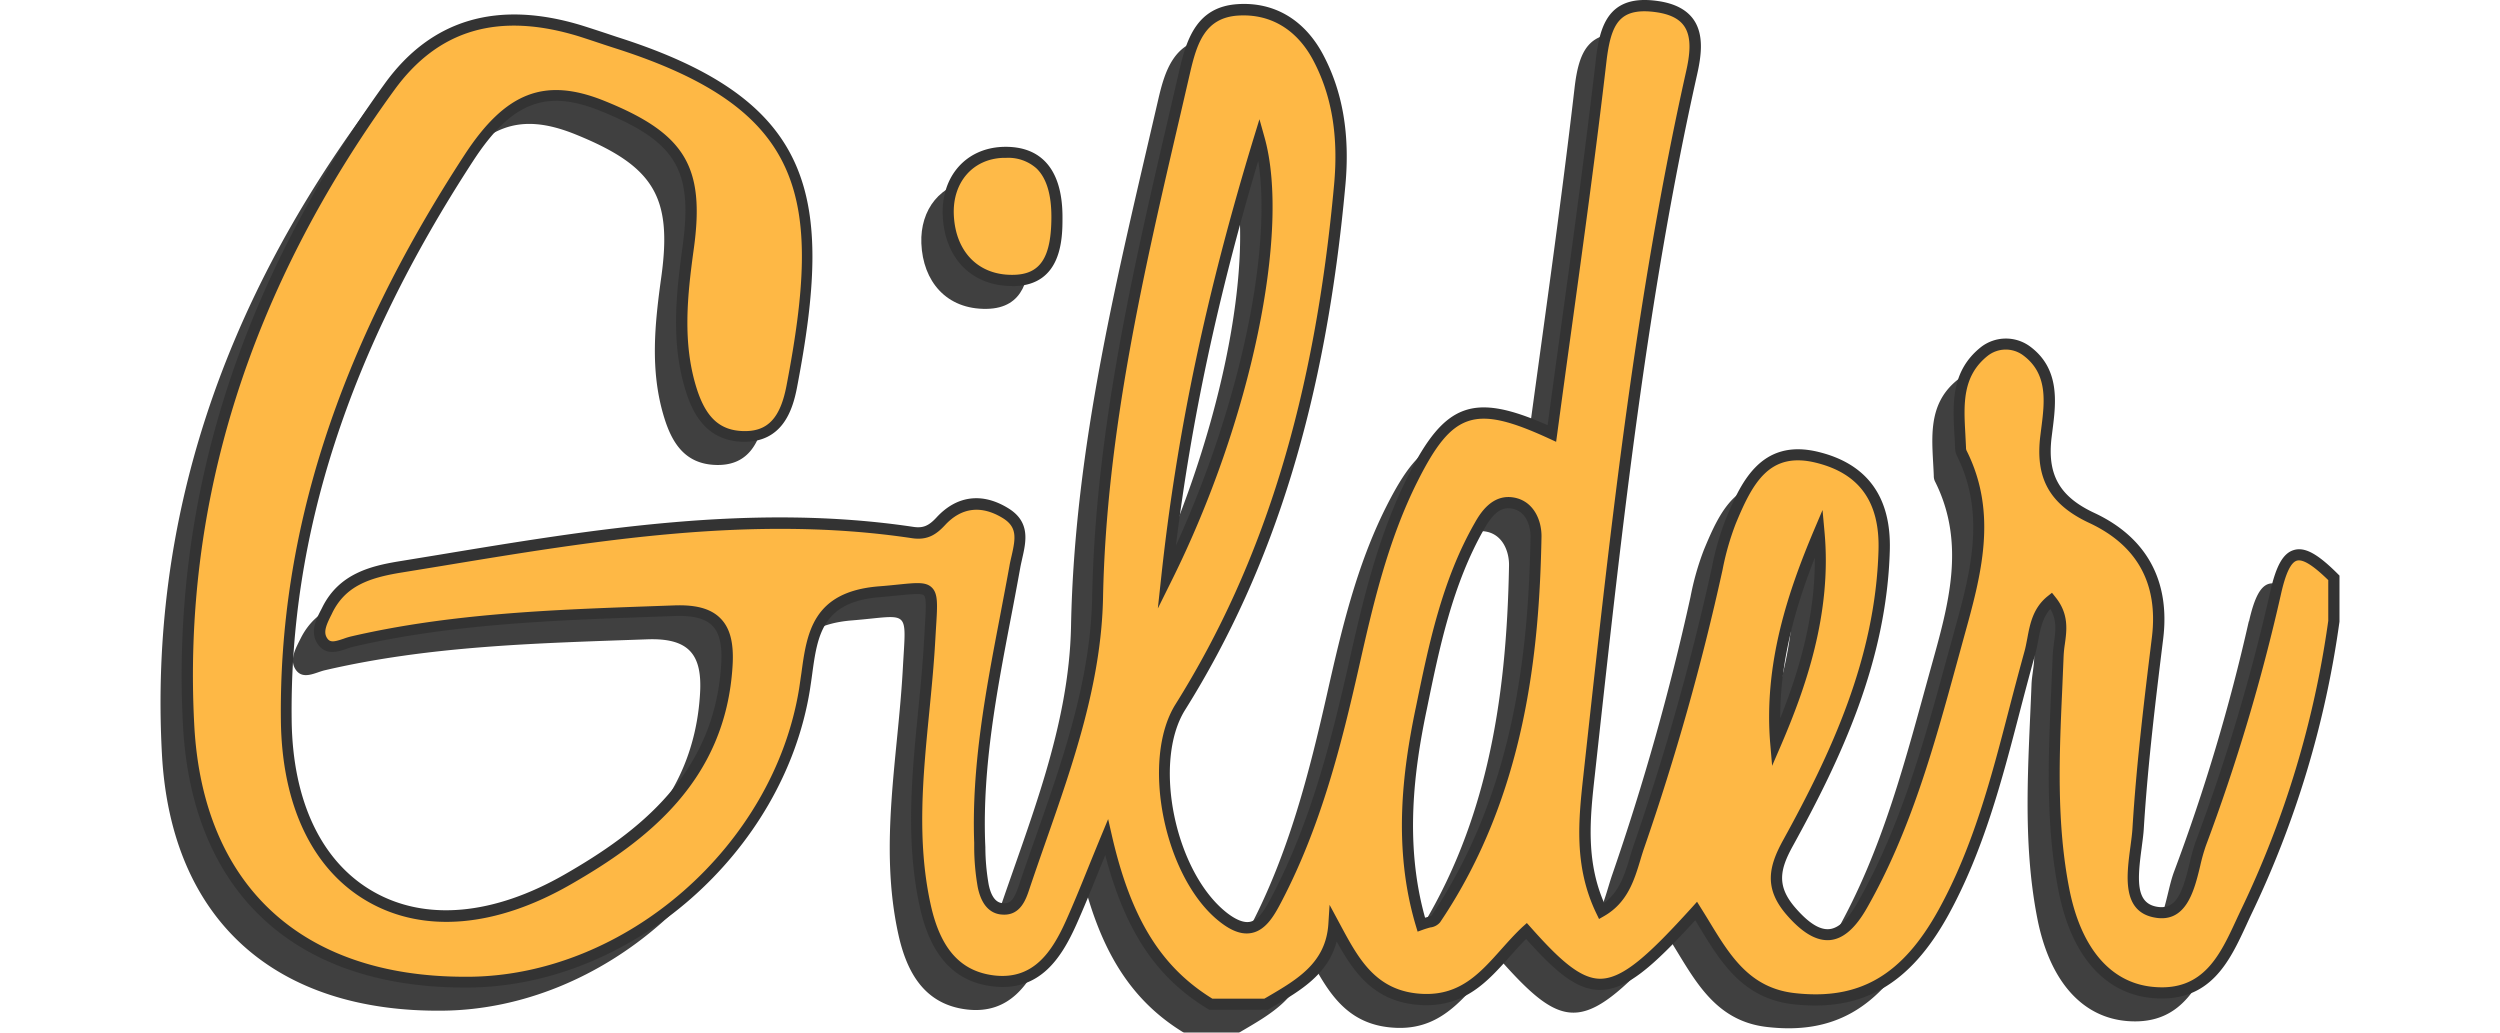 <svg xmlns="http://www.w3.org/2000/svg" xmlns:xlink="http://www.w3.org/1999/xlink" width="541.234" height="223.574" viewBox="0 0 541.234 223.574">
  <defs>
    <clipPath id="clip-path">
      <rect id="Rectangle_18" data-name="Rectangle 18" width="541.234" height="223.574" transform="translate(0 0)" fill="#fff" stroke="#707070" stroke-width="1"/>
    </clipPath>
  </defs>
  <g id="Mask_Group_6" data-name="Mask Group 6" clip-path="url(#clip-path)">
    <g id="typo-logo-large" transform="translate(34.755 0)">
      <g id="Group_9" data-name="Group 9" transform="translate(0 7.337)" opacity="0.75">
        <g id="Group_8" data-name="Group 8">
          <path id="Path_16" data-name="Path 16" d="M200.347,56.193c-.024,6.691-1.175,13.455-9.378,13.6-8.754.144-13.814-5.972-14.15-14.174-.288-7.243,4.1-13.239,11.776-13.551C197.589,41.683,200.4,48.207,200.347,56.193Z" transform="translate(-12.108 -10.263)"/>
          <path id="Path_17" data-name="Path 17" d="M452.112,135.066a413.21,413.21,0,0,1-16.213,54.3c-2.111,5.636-2.254,16.525-10.145,14.7-7-1.631-3.789-11.8-3.406-18.107.839-13.743,2.518-27.461,4.2-41.156,1.511-12.184-3.43-20.938-14.222-25.974-7.987-3.717-11.008-8.9-9.929-17.652.791-6.4,2.278-13.79-4.293-18.563a7.558,7.558,0,0,0-9.042.192c-6.907,5.516-5.42,13.383-5.156,20.818a2.679,2.679,0,0,0,.24,1.151c6.835,13.551,2.854,27.005-.815,40.22-5.468,19.714-10.433,39.645-20.722,57.68-4.557,7.987-9.162,8.514-15.4,1.343-4.509-5.2-3.693-9.33-.672-14.8,10.888-19.81,20.17-40.2,20.818-63.412.288-10.6-4.317-17.6-14.486-20.1-11.416-2.806-15.3,5.636-18.731,13.91a59.01,59.01,0,0,0-2.9,10.193,539.953,539.953,0,0,1-16.956,60.174c-1.679,4.869-2.47,10.721-8.082,13.982-4.821-9.929-3.765-19.81-2.686-29.548C309.1,123.53,314.472,72.613,325.7,22.535c1.415-6.308,1.895-13.023-7.411-14.39-9.09-1.319-11.224,3.454-12.16,11.512-3.118,26.909-7.027,53.723-10.673,80.9-16.836-7.747-22.209-5.924-30.1,9.737-6.428,12.783-9.665,26.6-12.783,40.436-3.909,17.292-8.3,34.464-16.573,50.341-2.494,4.773-5.108,9.354-11.68,4.221-11.32-8.85-16.836-33.481-9.306-45.5,21.705-34.68,30.867-73.054,34.536-113.106.863-9.545-.144-19.043-4.725-27.629-3.574-6.691-9.545-10.769-17.46-10.193S217.458,15.844,216,22.152c-8.682,37.582-18.132,74.948-18.875,113.921-.408,21.873-8.994,42.211-15.9,62.741-.767,2.254-1.727,4.773-4.533,4.7-2.806-.1-3.885-2.758-4.341-4.989a55.671,55.671,0,0,1-.767-9.4c-.7-20.29,4.1-39.908,7.627-59.671.767-4.317,2.83-8.658-2.039-11.656-4.965-3.046-9.953-2.638-14.006,1.775-1.775,1.919-3.358,2.854-6.092,2.446-37.534-5.612-74.229,1.463-111,7.483-6.452,1.055-12.423,2.782-15.685,9.21-1.079,2.159-2.494,4.581-1.223,6.691,1.559,2.566,4.341.767,6.428.288,22.952-5.348,46.336-5.852,69.744-6.691,9.186-.336,11.992,3.382,11.464,11.824-1.391,22.928-16.429,36-34.464,46.336-32.594,18.707-60.438,2.9-60.918-34.344-.576-44.993,15.373-84.877,39.549-121.884,8.874-13.6,16.956-16.069,28.876-11.248,17,6.883,20.962,13.527,18.587,30.771-1.415,10.169-2.518,20.362.6,30.483,1.751,5.732,4.653,10.169,11.32,10.313,7.243.168,9.449-5.324,10.5-10.793,8.13-42.451,3.214-61.254-37.846-74.4-2.638-.839-5.252-1.775-7.891-2.59-17.1-5.252-31.083-2.063-41.347,12.136C13.887,66.761-2.47,112.713.312,163.894c1.967,36.119,24.727,55.881,60.8,55.5,34.608-.36,66.914-28.66,72.526-63.436,1.559-9.761,1.055-19.858,16.093-21.057,12.663-1.031,11.7-2.83,10.984,10.313-1.031,19.211-5.228,38.421-.959,57.728,1.823,8.2,5.66,15.182,14.966,16.213,9.09.983,13.407-5.492,16.621-12.639,2.422-5.372,4.533-10.889,7.651-18.491,3.765,16.429,9.881,28.444,22.568,36.143h11.92c6.859-4.053,14.078-7.795,14.726-17.292,4.245,7.843,8.178,15.853,19.451,16.237,11.2.384,15.709-8.8,22.281-14.846,14.438,16.309,18.539,15.781,36.767-4.317,5.252,8.346,9.521,17.628,21.057,18.971,14.2,1.655,24.271-3.765,32.522-18.755,9.641-17.532,13.287-37.054,18.635-56,1.079-3.813.863-8.37,4.629-11.416,3.43,4.245,1.655,8.2,1.511,12.04-.648,16.932-2.039,33.889,1.271,50.7,2.662,13.479,9.665,21.417,19.57,22.161,12.447.935,15.877-9.114,19.834-17.364a212.45,212.45,0,0,0,19.019-62.957v-9.473c-7.363-7.339-10.337-6.811-12.615,3.286Zm-220.1-98.308c5.588,19.858-2.734,60.318-20.026,95.07,3.669-34.128,10.7-64.515,20.026-95.07Zm38.206,169.011c-.336.5-1.367.528-3.094,1.151-4.653-15.517-3.286-30.867-.144-46.12,2.83-13.79,5.588-27.7,12.711-40.172,1.559-2.734,3.741-5.636,7.339-4.941,3.622.7,4.965,4.389,4.917,7.339-.528,29.284-4.821,57.68-21.729,82.743Zm83.007-83.726c1.487,16.045-3.046,31.011-9.354,45.617C342.532,151.662,347.017,136.769,353.229,122.043Z" transform="translate(-0.007 -7.927)"/>
        </g>
      </g>
      <g id="Group_12" data-name="Group 12" transform="translate(4.571 0)">
        <g id="Group_10" data-name="Group 10" transform="translate(164.755 31.788)">
          <path id="Path_18" data-name="Path 18" d="M206.6,49.6c-.024,6.691-1.175,13.455-9.378,13.6-8.754.144-13.814-5.972-14.15-14.174-.288-7.243,4.1-13.239,11.776-13.551,8.994-.384,11.8,6.14,11.752,14.126Z" transform="translate(-181.861 -34.263)" fill="#feba48"/>
          <path id="Path_19" data-name="Path 19" d="M196.826,64.312c-8.754,0-14.654-5.972-15.038-15.325-.336-8.37,4.965-14.462,12.927-14.8,3.789-.144,6.835.839,9.018,2.95,2.662,2.566,4.005,6.739,3.981,12.4,0,4.365-.048,14.606-10.553,14.8h-.336Zm-1.343-27.749h-.672c-6.547.264-10.912,5.324-10.625,12.3.336,8.034,5.348,13.191,12.927,13.023,5.78-.1,8.154-3.693,8.2-12.4h0c.024-4.965-1.055-8.562-3.238-10.649A9.182,9.182,0,0,0,195.483,36.563Z" transform="translate(-181.773 -34.175)" fill="#333"/>
        </g>
        <g id="Group_11" data-name="Group 11">
          <path id="Path_20" data-name="Path 20" d="M458.367,128.449a413.211,413.211,0,0,1-16.213,54.3c-2.111,5.636-2.254,16.525-10.145,14.7-7-1.631-3.789-11.8-3.406-18.108.839-13.743,2.518-27.461,4.2-41.156,1.511-12.184-3.43-20.938-14.222-25.974-7.987-3.717-11.008-8.9-9.929-17.652.791-6.4,2.278-13.79-4.293-18.563a7.558,7.558,0,0,0-9.042.192c-6.907,5.516-5.42,13.383-5.156,20.818a2.679,2.679,0,0,0,.24,1.151c6.835,13.551,2.854,27.005-.815,40.22-5.468,19.714-10.433,39.645-20.722,57.68-4.557,7.986-9.162,8.514-15.4,1.343-4.509-5.2-3.693-9.33-.672-14.8,10.888-19.81,20.17-40.2,20.818-63.412.288-10.6-4.317-17.6-14.486-20.1-11.416-2.806-15.3,5.636-18.731,13.91a59.01,59.01,0,0,0-2.9,10.193,539.967,539.967,0,0,1-16.956,60.174c-1.679,4.869-2.47,10.721-8.082,13.982-4.821-9.929-3.765-19.81-2.686-29.548,5.588-50.893,10.96-101.81,22.185-151.887,1.415-6.308,1.895-13.023-7.411-14.39C315.45.21,313.315,4.982,312.38,13.041c-3.118,26.909-7.027,53.723-10.673,80.9-16.836-7.747-22.209-5.924-30.1,9.737-6.428,12.783-9.665,26.6-12.783,40.436-3.909,17.292-8.3,34.464-16.573,50.341-2.494,4.773-5.108,9.354-11.68,4.221-11.32-8.85-16.836-33.481-9.306-45.5C242.972,118.5,252.134,80.122,255.8,40.07c.863-9.545-.144-19.043-4.725-27.629C247.5,5.75,241.533,1.673,233.618,2.248s-9.905,6.979-11.368,13.287c-8.682,37.582-18.132,74.948-18.875,113.921-.408,21.873-8.994,42.211-15.9,62.741-.767,2.254-1.727,4.773-4.533,4.7-2.806-.1-3.885-2.758-4.341-4.989a55.669,55.669,0,0,1-.767-9.4c-.7-20.29,4.1-39.908,7.627-59.671.767-4.317,2.83-8.658-2.039-11.656-4.965-3.046-9.953-2.638-14.006,1.775-1.775,1.919-3.358,2.854-6.092,2.446-37.534-5.612-74.229,1.463-111,7.483-6.452,1.055-12.423,2.782-15.685,9.21-1.079,2.158-2.494,4.581-1.223,6.691,1.559,2.566,4.341.767,6.428.288,22.952-5.348,46.336-5.852,69.744-6.691,9.186-.336,11.992,3.382,11.464,11.824-1.391,22.928-16.429,36-34.464,46.336C56,209.249,28.152,193.444,27.673,156.2,27.1,111.205,43.046,71.321,67.221,34.314,76.1,20.715,84.178,18.245,96.1,23.066c17,6.883,20.962,13.527,18.587,30.771-1.415,10.169-2.518,20.362.6,30.483,1.751,5.732,4.653,10.169,11.32,10.313,7.243.168,9.449-5.324,10.5-10.793,8.13-42.451,3.214-61.254-37.846-74.4-2.638-.839-5.252-1.775-7.891-2.59C74.272,1.6,60.29,4.79,50.025,18.989,20.142,60.144,3.785,106.1,6.543,157.277c1.967,36.119,24.727,55.881,60.8,55.5,34.608-.36,66.914-28.66,72.526-63.436,1.559-9.761,1.055-19.858,16.093-21.057,12.663-1.031,11.7-2.83,10.984,10.313-1.031,19.211-5.228,38.421-.959,57.728,1.823,8.2,5.66,15.182,14.966,16.213,9.09.983,13.407-5.492,16.621-12.639,2.422-5.372,4.533-10.888,7.651-18.491,3.765,16.429,9.881,28.444,22.568,36.143h11.92c6.859-4.053,14.078-7.795,14.726-17.292,4.245,7.843,8.178,15.853,19.451,16.237,11.2.384,15.709-8.8,22.281-14.846,14.438,16.309,18.539,15.781,36.767-4.317,5.252,8.346,9.521,17.628,21.057,18.971,14.2,1.655,24.271-3.765,32.522-18.755,9.641-17.532,13.287-37.054,18.635-56,1.079-3.813.863-8.37,4.629-11.416,3.43,4.245,1.655,8.2,1.511,12.04-.648,16.932-2.039,33.889,1.271,50.7,2.662,13.479,9.665,21.417,19.571,22.161,12.447.935,15.877-9.114,19.834-17.364a212.452,212.452,0,0,0,19.019-62.957v-9.473c-7.363-7.339-10.337-6.811-12.615,3.286Zm-220.1-98.308c5.588,19.858-2.734,60.318-20.026,95.07C221.914,91.083,228.942,60.7,238.271,30.141Zm38.206,169.011c-.336.5-1.367.528-3.094,1.151-4.653-15.517-3.286-30.867-.144-46.12,2.83-13.79,5.588-27.7,12.711-40.172,1.559-2.734,3.741-5.636,7.339-4.941,3.621.7,4.965,4.389,4.917,7.339-.528,29.284-4.821,57.68-21.729,82.743Zm83.007-83.726c1.487,16.045-3.046,31.011-9.354,45.617C348.787,145.046,353.272,130.152,359.483,115.426Z" transform="translate(-5.005 -0.138)" fill="#feb845"/>
          <path id="Path_21" data-name="Path 21" d="M239.979,218.661H227.388l-.288-.168c-11.128-6.739-17.892-16.812-22.233-33.313-.48,1.2-.959,2.35-1.391,3.43-1.751,4.317-3.262,8.034-4.893,11.68-3.238,7.2-7.891,14.414-17.844,13.335-8.418-.911-13.647-6.523-16-17.148-3.142-14.222-1.751-28.54-.384-42.4.5-5.132,1.031-10.433,1.3-15.637l.168-2.878c.216-3.526.36-6.068-.216-6.619-.5-.48-2.686-.264-5.444,0-1.2.12-2.59.264-4.221.408-12.375,1.007-13.383,8.3-14.534,16.74-.144,1.1-.312,2.206-.48,3.31-5.66,35.184-38.709,64.084-73.7,64.444H66.195c-36.815,0-59.023-20.6-60.99-56.649C2.615,108.6,17.317,61.809,48.9,18.135,58.976,4.2,73.342,0,91.569,5.568c1.535.48,3.07.983,4.6,1.487,1.1.36,2.206.743,3.31,1.1,42.882,13.719,46.576,34.464,38.661,75.764-.983,5.156-3.262,11.92-11.7,11.776-8.13-.192-11.008-6.476-12.447-11.176-3.142-10.217-2.087-20.482-.648-30.987C115.673,36.77,112,30.7,95.5,24.035c-11.752-4.749-19.187-1.847-27.437,10.793C41.108,76.175,28.229,115.82,28.733,156.04c.216,17.508,6.5,30.675,17.7,37.054,11.3,6.452,26,5.108,41.419-3.741,15.925-9.138,32.4-21.681,33.865-45.377.264-4.173-.336-6.859-1.895-8.442-1.535-1.583-4.269-2.278-8.322-2.111l-4.749.168c-21.369.767-43.482,1.535-64.779,6.5a11.331,11.331,0,0,0-1.3.408c-1.871.648-4.677,1.607-6.428-1.223-1.559-2.542-.168-5.252.959-7.411l.216-.432c3.622-7.2,10.457-8.85,16.549-9.857l8.634-1.415c33.409-5.54,67.945-11.248,102.721-6.044,2.087.312,3.31-.192,5.037-2.063,4.365-4.725,9.881-5.444,15.517-1.967,4.8,2.95,3.861,7.147,3.022,10.841-.144.672-.312,1.367-.432,2.039q-1.007,5.576-2.087,11.152c-3,15.685-6.092,31.922-5.516,48.255l.048,1.079a47.83,47.83,0,0,0,.72,8.106c.815,3.957,2.614,4.005,3.19,4.029,1.727.168,2.47-1.271,3.358-3.885,1.151-3.43,2.35-6.883,3.574-10.313,5.876-16.74,11.944-34.057,12.28-52.068.7-35.951,8.874-71.087,16.788-105.048l2.111-9.114c1.583-6.835,3.861-13.575,12.447-14.2,7.963-.576,14.558,3.286,18.611,10.841,4.269,8.01,5.876,17.268,4.869,28.3-4.245,46.48-15.277,82.6-34.7,113.634-7.1,11.32-2.182,35.136,9.042,43.938,2.015,1.559,3.693,2.206,5.013,1.943,1.943-.408,3.358-2.854,4.869-5.78,8.394-16.117,12.735-33.577,16.477-50.053,2.9-12.855,6.188-27.437,12.879-40.724,7.938-15.757,14.03-18.107,30.2-10.96q1.4-10.469,2.854-20.866c2.638-19.139,5.348-38.949,7.6-58.4.5-4.317,1.391-8.634,4.437-10.984,2.135-1.631,5.109-2.159,9.09-1.559,3.6.528,6.164,1.895,7.651,4.053,2.254,3.286,1.631,7.795.743,11.776-10.769,48.015-16.213,97.637-21.489,145.627l-.672,6.14c-1.007,9.042-2.015,18.371,2.015,27.653,3.358-2.494,4.485-6.284,5.588-9.929.264-.911.552-1.8.839-2.662A536.728,536.728,0,0,0,336.2,122.919a60.608,60.608,0,0,1,2.974-10.409c3.118-7.483,7.387-17.772,20.146-14.606,10.529,2.59,15.733,9.761,15.4,21.3-.672,23.935-10.457,44.873-20.962,63.94-2.878,5.2-3.574,8.73.528,13.455,2.878,3.31,5.276,4.8,7.339,4.6,2.015-.192,4.029-2.087,6.116-5.756,9.33-16.357,14.342-34.656,19.187-52.356l1.631-5.948c3.5-12.615,7.123-25.662.648-38.493a4.22,4.22,0,0,1-.36-1.655q-.036-1.439-.144-2.878c-.36-6.763-.743-13.743,5.756-18.923a8.815,8.815,0,0,1,10.5-.216c6.715,4.869,5.732,12.351,4.965,18.347l-.168,1.343c-1.007,8.13,1.679,12.9,9.234,16.429,11.3,5.276,16.453,14.678,14.918,27.221-1.559,12.687-3.334,27.077-4.2,41.084-.072,1.319-.288,2.782-.48,4.317-.911,6.739-1.223,11.584,2.95,12.567,4.557,1.055,5.9-3,7.435-9.306a44.121,44.121,0,0,1,1.3-4.653,414.94,414.94,0,0,0,16.165-54.155h0c1.271-5.66,2.806-8.37,5.132-9.042,2.374-.7,5.132.815,9.5,5.18l.36.36v9.977a213.951,213.951,0,0,1-19.139,63.46c-.336.719-.672,1.439-1.007,2.182-3.646,7.867-7.747,16.764-19.978,15.877-10.529-.791-17.868-8.994-20.674-23.12-2.9-14.654-2.23-29.62-1.583-44.082l.288-6.907c.048-.935.168-1.895.288-2.854.336-2.494.672-4.845-.791-7.315-1.7,1.919-2.158,4.317-2.638,6.859a30.2,30.2,0,0,1-.672,3.07c-1.151,4.125-2.254,8.3-3.334,12.447-3.837,14.75-7.819,29.979-15.4,43.818-8.322,15.134-18.707,21.105-33.721,19.379-10.816-1.271-15.589-9.09-20.194-16.668-.312-.5-.6-1.007-.911-1.511-9.33,10.217-14.942,15.086-20.626,15.086h-.048c-5.013-.024-9.545-3.885-15.949-11.032-1.223,1.223-2.4,2.542-3.55,3.837-4.725,5.3-9.593,10.745-18.683,10.5-10.409-.36-14.942-6.859-18.779-13.79-1.895,7.147-7.867,10.649-13.671,14.054l-1.343.791Zm-11.92-2.4h11.248l.791-.456c6.428-3.765,12.519-7.339,13.071-15.709l.264-4.149,2.374,4.413c4.005,7.459,7.819,14.51,18.012,14.87,7.963.264,12.256-4.581,16.812-9.689,1.463-1.631,2.974-3.334,4.6-4.845l.911-.815.815.911c6.236,7.027,10.7,11.1,14.99,11.152H312c4.989,0,10.625-5.228,19.93-15.493l1.055-1.175.839,1.343c.6.959,1.2,1.919,1.775,2.878,4.509,7.411,8.754,14.414,18.419,15.541,14.078,1.631,23.432-3.789,31.322-18.131,7.459-13.551,11.392-28.66,15.182-43.266q1.619-6.26,3.334-12.5c.264-.911.432-1.895.624-2.854.576-3.094,1.223-6.6,4.413-9.162l.935-.743.743.935c2.95,3.645,2.47,7.147,2.039,10.217a24.729,24.729,0,0,0-.264,2.614l-.288,6.907c-.648,14.318-1.3,29.116,1.535,43.506,2.566,12.951,9.114,20.482,18.491,21.177,10.553.863,14.15-6.979,17.628-14.486.336-.743.7-1.487,1.031-2.206a212.025,212.025,0,0,0,18.9-62.6v-8.8c-3.286-3.214-5.492-4.581-6.787-4.221-1.319.384-2.446,2.758-3.454,7.267h0a417.136,417.136,0,0,1-16.261,54.466,39.518,39.518,0,0,0-1.223,4.365c-1.3,5.372-3.07,12.759-10.313,11.08-6.643-1.535-5.612-9.114-4.8-15.205.192-1.463.384-2.878.456-4.149.863-14.078,2.638-28.492,4.2-41.228,1.415-11.56-3.142-19.882-13.551-24.751-8.562-4.005-11.752-9.665-10.6-18.9l.168-1.343c.768-5.948,1.559-12.088-3.981-16.117a6.332,6.332,0,0,0-7.579.168c-5.54,4.413-5.2,10.5-4.845,16.932.048.983.1,1.943.144,2.9a1.584,1.584,0,0,0,.1.648c6.883,13.647,3.142,27.149-.48,40.2l-1.631,5.948c-4.893,17.844-9.953,36.263-19.427,52.907-2.494,4.389-5.108,6.667-7.963,6.955-2.9.264-5.972-1.487-9.4-5.42-4.965-5.708-3.981-10.409-.815-16.165,10.361-18.8,20.026-39.429,20.674-62.861.288-10.409-4.149-16.6-13.575-18.9-9.977-2.446-13.623,4.221-17.34,13.215a58.323,58.323,0,0,0-2.854,10,535.075,535.075,0,0,1-17,60.294c-.288.839-.552,1.7-.815,2.59-1.3,4.269-2.758,9.138-7.795,12.04l-1.127.648-.552-1.151c-4.989-10.313-3.885-20.41-2.806-30.2l.672-6.14c5.276-48.063,10.745-97.757,21.513-145.891.791-3.478,1.343-7.387-.384-9.905-1.1-1.607-3.07-2.59-6.02-3.022-3.31-.48-5.684-.12-7.267,1.1-1.895,1.463-2.9,4.173-3.526,9.354-2.254,19.475-4.989,39.285-7.627,58.448q-1.547,11.188-3.07,22.472L302.48,95.7l-1.463-.672c-16.141-7.435-20.938-5.876-28.516,9.186-6.547,13-9.809,27.437-12.687,40.172-3.765,16.645-8.154,34.248-16.668,50.629-1.463,2.806-3.286,6.308-6.5,7-2.087.456-4.365-.336-6.979-2.4-12.016-9.4-17.2-34.92-9.593-47.079,19.235-30.723,30.147-66.482,34.344-112.578.959-10.553-.528-19.355-4.581-26.957-3.574-6.667-9.354-10.049-16.309-9.569-7,.5-8.8,5.9-10.289,12.351L221.128,24.9c-7.891,33.865-16.045,68.856-16.74,104.544-.36,18.4-6.476,35.9-12.4,52.812-1.2,3.43-2.4,6.859-3.55,10.289-.7,2.111-1.895,5.708-5.708,5.516-1.943-.048-4.485-1.127-5.468-5.948a51.079,51.079,0,0,1-.767-8.514v-1.079c-.6-16.621,2.518-32.977,5.54-48.782.7-3.717,1.415-7.411,2.087-11.128.12-.719.288-1.439.456-2.159.911-3.957,1.247-6.308-1.919-8.25-4.629-2.83-8.946-2.3-12.5,1.559-1.895,2.039-3.813,3.31-7.147,2.806-34.416-5.156-68.761.552-101.978,6.044L52.4,124.022c-7.051,1.151-11.968,2.974-14.8,8.562l-.216.456c-1.127,2.23-1.823,3.789-1.031,5.084.624,1.031,1.415.959,3.6.216a15.852,15.852,0,0,1,1.535-.48c21.513-5.013,43.746-5.8,65.235-6.571l4.749-.168c4.845-.192,8.082.719,10.145,2.854,2.063,2.111,2.878,5.372,2.566,10.265-1.511,24.823-18.563,37.846-35.064,47.3-16.189,9.306-31.754,10.625-43.818,3.741-11.968-6.811-18.659-20.722-18.9-39.117-.5-40.724,12.5-80.8,39.741-122.555,8.9-13.647,17.412-16.932,30.339-11.7,17.46,7.051,21.777,14.246,19.307,32.042-1.415,10.241-2.446,20.218.552,29.955,2.015,6.523,5.061,9.354,10.217,9.473,5.228.12,7.963-2.806,9.306-9.833,7.795-40.652,4.365-59.791-37.03-73.03-1.127-.36-2.23-.72-3.358-1.1-1.511-.5-3.022-1.007-4.533-1.487C73.558,2.594,60.463,6.407,50.917,19.6,19.571,62.744,5.061,109.032,7.651,157.143c1.871,34.608,23.216,54.37,58.616,54.37h.983c33.865-.336,65.859-28.348,71.351-62.429.168-1.079.312-2.182.48-3.262,1.175-8.682,2.4-17.652,16.716-18.827,1.607-.12,2.974-.264,4.173-.384,4.029-.408,6.044-.624,7.339.624,1.367,1.319,1.247,3.574.935,8.49l-.168,2.854c-.288,5.252-.815,10.6-1.319,15.757-1.343,13.671-2.734,27.8.336,41.635,2.135,9.617,6.547,14.462,13.91,15.277,8.394.887,12.375-5.2,15.4-11.944,1.607-3.6,3.118-7.291,4.845-11.584.863-2.111,1.775-4.365,2.806-6.859l1.439-3.478.839,3.669c4.1,17.8,10.6,28.348,21.729,35.208ZM272.5,201.776l-.36-1.2c-5.132-17.124-2.782-33.961-.168-46.72l.168-.791c2.758-13.431,5.612-27.341,12.687-39.741,1.1-1.943,3.717-6.476,8.61-5.54,4.149.791,5.948,4.869,5.876,8.538-.456,24.367-3.358,55.857-21.945,83.39h0a3.2,3.2,0,0,1-2.135,1.127c-.432.12-.935.264-1.559.48l-1.2.432Zm19.642-91.689c-1.895,0-3.478,1.367-5.228,4.461-6.883,12.064-9.713,25.758-12.423,39.021l-.168.791c-2.494,12.184-4.749,28.157-.216,44.369.192-.048.36-.1.528-.144a5.9,5.9,0,0,0,.839-.264c18.179-27.005,21.033-57.992,21.465-82,.048-1.991-.743-5.516-3.933-6.14a5.3,5.3,0,0,0-.839-.1Zm57.1,55.761-.408-4.773c-1.463-17.46,3.957-33.145,9.45-46.192l1.871-4.413.432,4.773c1.631,17.748-4.2,34.009-9.449,46.216Zm9.234-45.041C354.452,131.1,350.95,142.825,351,155.56,354.932,145.679,358.6,133.711,358.481,120.808ZM216.259,131.7l.72-6.643c3.334-31.035,9.713-61.326,20.074-95.286l1.2-3.909,1.1,3.933c5.684,20.218-2.95,61.47-20.1,95.934l-2.974,6Zm21.729-96.821c-8.754,29.452-14.486,56.193-17.82,83.271C233.887,88.071,241.082,54.4,237.988,34.875Z" transform="translate(-4.914 -0.052)" fill="#333"/>
        </g>
      </g>
    </g>
  </g>
</svg>

